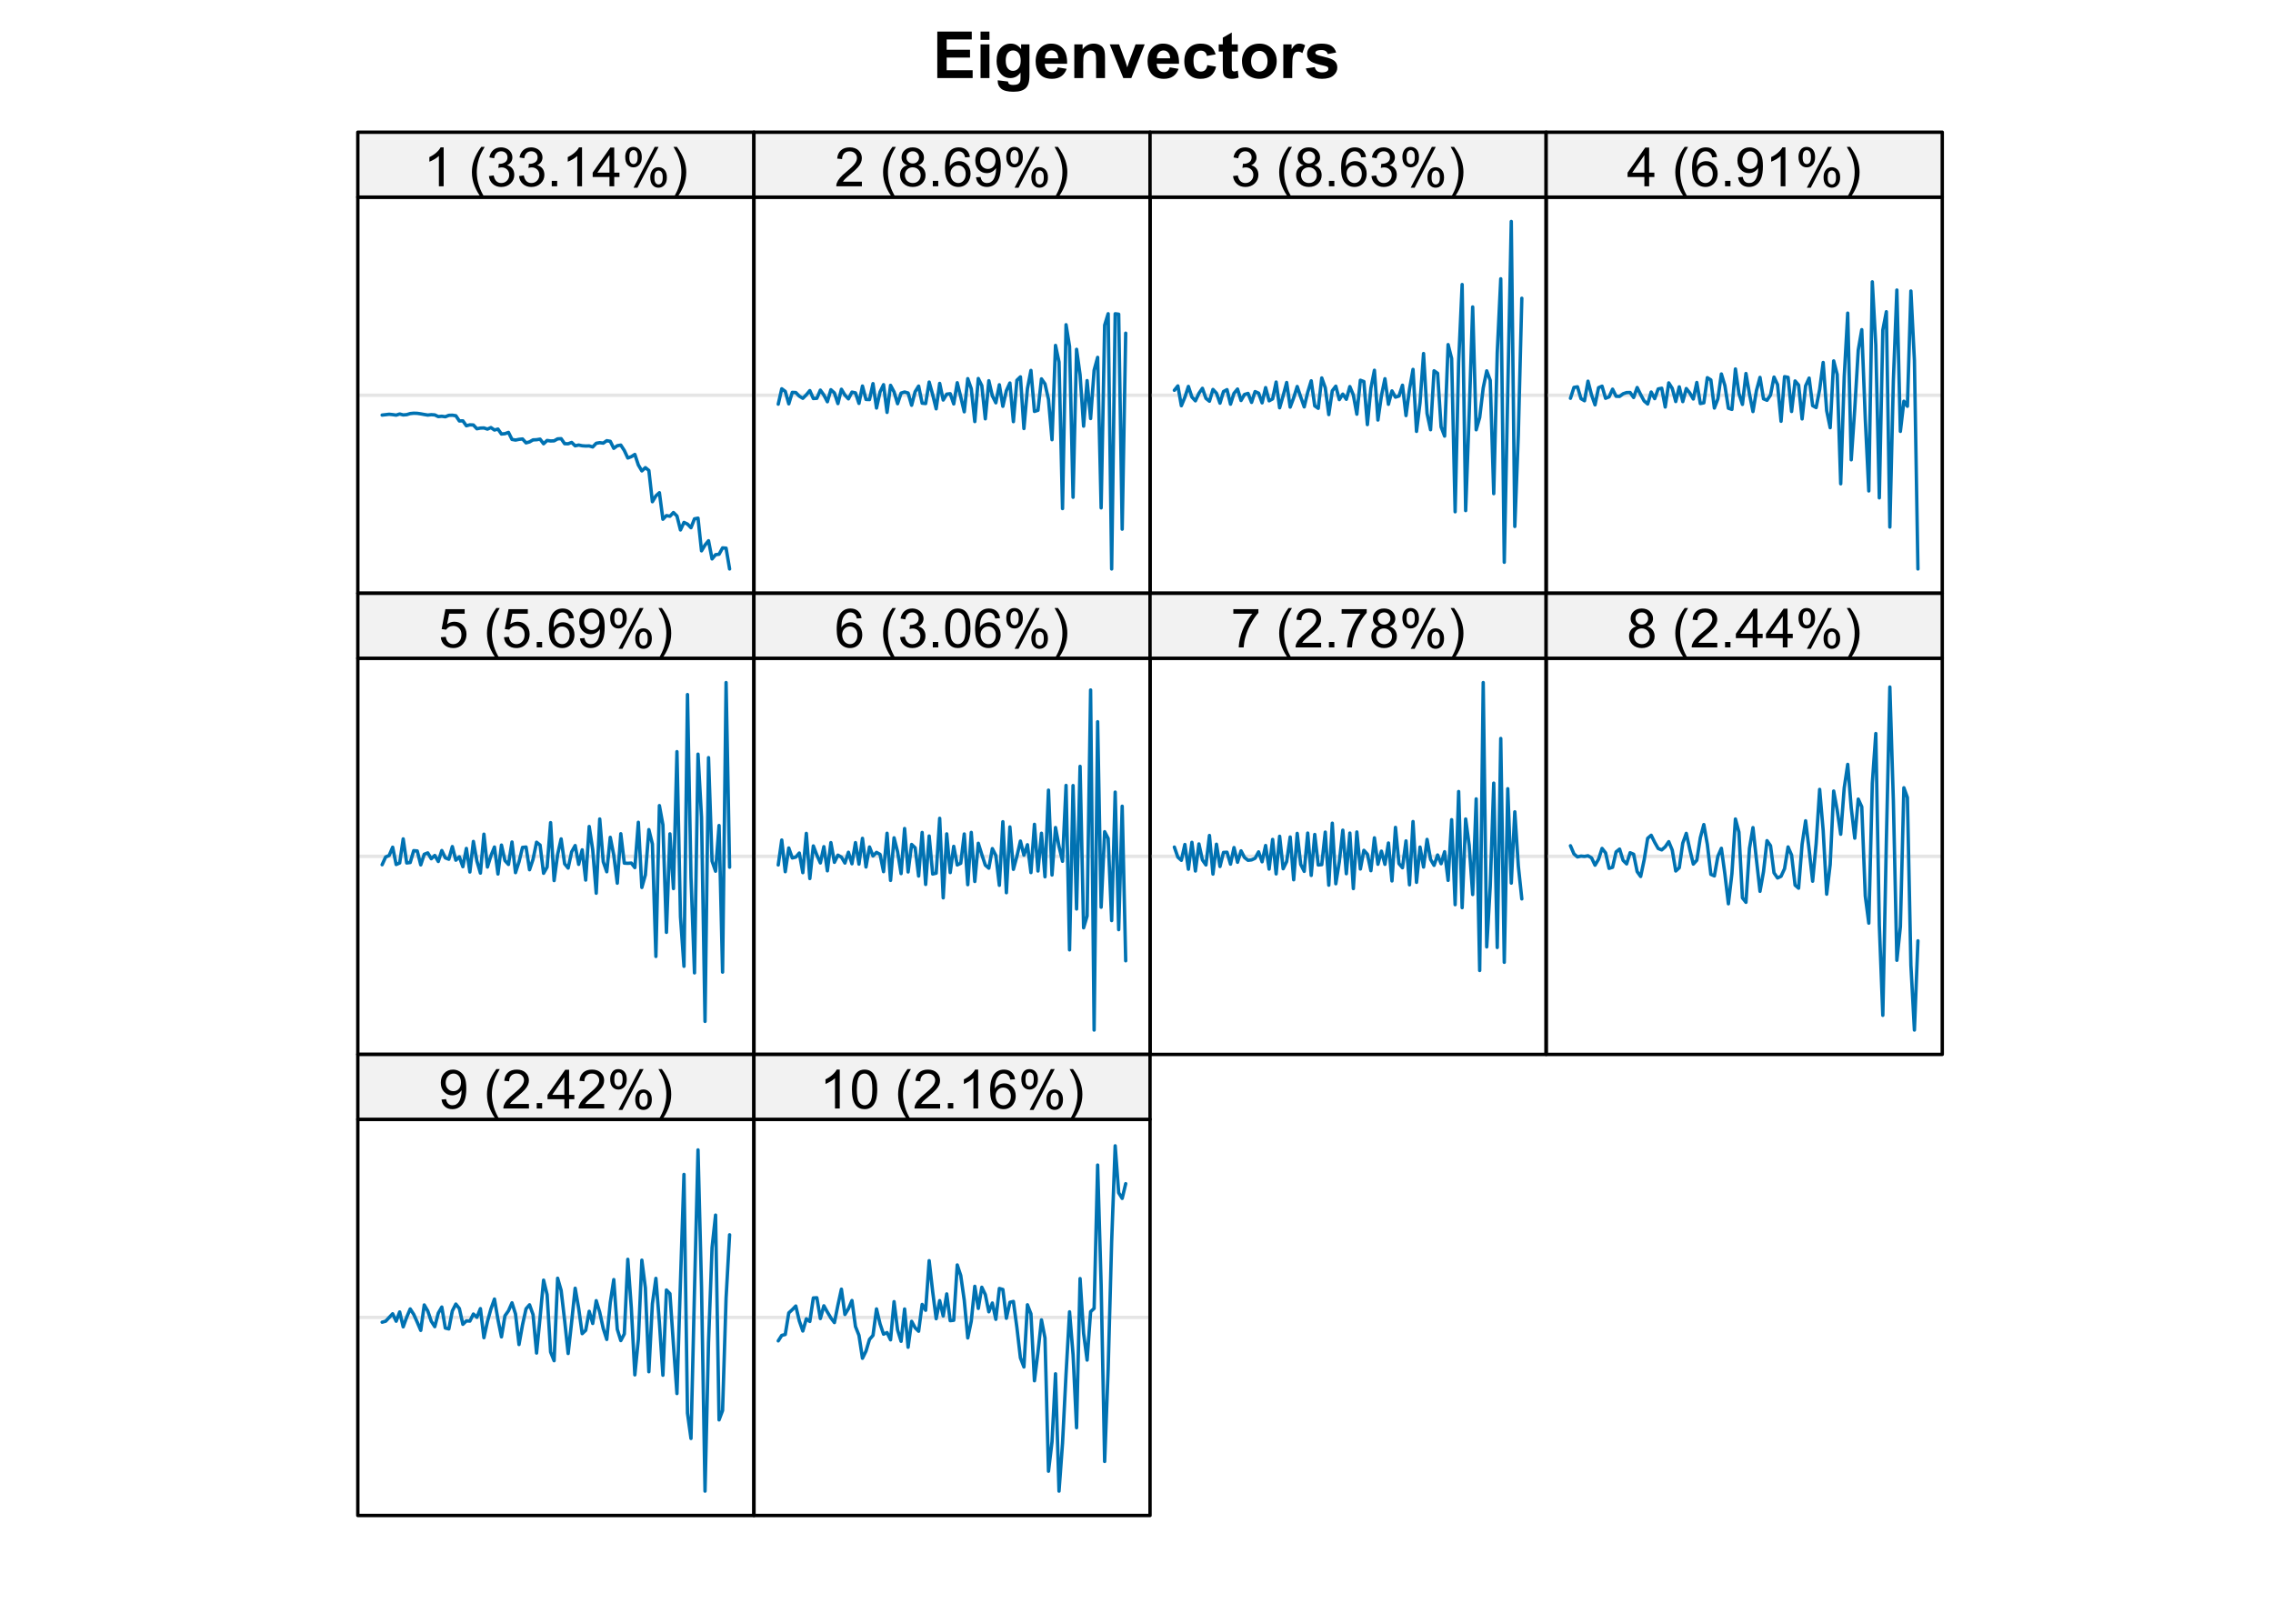 <?xml version="1.0" encoding="UTF-8"?>
<svg xmlns="http://www.w3.org/2000/svg" xmlns:xlink="http://www.w3.org/1999/xlink" width="504" height="360" viewBox="0 0 504 360">
<defs>
<g>
<g id="glyph-0-0">
<path d="M 1.047 0 L 1.047 -10.309 L 8.691 -10.309 L 8.691 -8.562 L 3.129 -8.562 L 3.129 -6.277 L 8.305 -6.277 L 8.305 -4.543 L 3.129 -4.543 L 3.129 -1.738 L 8.887 -1.738 L 8.887 0 Z M 1.047 0 "/>
</g>
<g id="glyph-0-1">
<path d="M 1.035 -8.48 L 1.035 -10.309 L 3.008 -10.309 L 3.008 -8.48 L 1.035 -8.48 M 1.035 0 L 1.035 -7.469 L 3.008 -7.469 L 3.008 0 Z M 1.035 0 "/>
</g>
<g id="glyph-0-2">
<path d="M 0.852 0.492 L 3.109 0.766 C 3.145 1.027 3.23 1.211 3.367 1.309 C 3.555 1.449 3.852 1.52 4.254 1.52 C 4.77 1.52 5.156 1.441 5.414 1.285 C 5.586 1.184 5.719 1.016 5.809 0.789 C 5.867 0.625 5.898 0.32 5.898 -0.121 L 5.898 -1.211 C 5.309 -0.402 4.562 0 3.664 0 C 2.66 0 1.867 -0.426 1.281 -1.273 C 0.82 -1.941 0.59 -2.777 0.59 -3.777 C 0.59 -5.027 0.891 -5.984 1.492 -6.645 C 2.098 -7.305 2.844 -7.637 3.742 -7.637 C 4.664 -7.637 5.426 -7.23 6.027 -6.418 L 6.027 -7.469 L 7.875 -7.469 L 7.875 -0.766 C 7.875 0.113 7.801 0.773 7.656 1.211 C 7.512 1.645 7.309 1.988 7.047 2.234 C 6.781 2.484 6.434 2.68 5.992 2.82 C 5.555 2.961 5 3.031 4.332 3.031 C 3.066 3.031 2.168 2.812 1.637 2.379 C 1.109 1.945 0.844 1.398 0.844 0.73 C 0.844 0.664 0.848 0.586 0.852 0.492 M 2.617 -3.887 C 2.617 -3.098 2.77 -2.516 3.074 -2.148 C 3.383 -1.781 3.762 -1.598 4.211 -1.598 C 4.695 -1.598 5.102 -1.785 5.434 -2.164 C 5.77 -2.539 5.934 -3.098 5.934 -3.84 C 5.934 -4.613 5.773 -5.188 5.457 -5.562 C 5.137 -5.938 4.734 -6.125 4.246 -6.125 C 3.773 -6.125 3.383 -5.941 3.074 -5.57 C 2.77 -5.203 2.617 -4.645 2.617 -3.887 Z M 2.617 -3.887 "/>
</g>
<g id="glyph-0-3">
<path d="M 5.359 -2.375 L 7.328 -2.047 C 7.074 -1.324 6.672 -0.773 6.129 -0.398 C 5.582 -0.02 4.898 0.168 4.078 0.168 C 2.781 0.168 1.82 -0.254 1.195 -1.105 C 0.703 -1.785 0.457 -2.641 0.457 -3.676 C 0.457 -4.914 0.781 -5.883 1.426 -6.586 C 2.074 -7.285 2.891 -7.637 3.883 -7.637 C 4.992 -7.637 5.867 -7.27 6.512 -6.535 C 7.152 -5.801 7.461 -4.68 7.434 -3.164 L 2.48 -3.164 C 2.496 -2.578 2.656 -2.121 2.961 -1.797 C 3.266 -1.469 3.645 -1.309 4.098 -1.309 C 4.41 -1.309 4.668 -1.391 4.879 -1.562 C 5.09 -1.73 5.25 -2 5.359 -2.375 M 5.469 -4.375 C 5.457 -4.945 5.309 -5.379 5.027 -5.676 C 4.746 -5.977 4.402 -6.125 4 -6.125 C 3.57 -6.125 3.215 -5.969 2.934 -5.652 C 2.652 -5.34 2.512 -4.914 2.516 -4.375 Z M 5.469 -4.375 "/>
</g>
<g id="glyph-0-4">
<path d="M 7.824 0 L 5.852 0 L 5.852 -3.812 C 5.852 -4.617 5.809 -5.137 5.723 -5.375 C 5.641 -5.613 5.5 -5.797 5.312 -5.926 C 5.121 -6.059 4.895 -6.125 4.625 -6.125 C 4.285 -6.125 3.977 -6.031 3.707 -5.844 C 3.434 -5.656 3.246 -5.406 3.145 -5.098 C 3.047 -4.789 2.996 -4.215 2.996 -3.383 L 2.996 0 L 1.02 0 L 1.02 -7.469 L 2.855 -7.469 L 2.855 -6.371 C 3.508 -7.215 4.328 -7.637 5.316 -7.637 C 5.75 -7.637 6.148 -7.559 6.512 -7.398 C 6.871 -7.242 7.145 -7.043 7.328 -6.801 C 7.516 -6.555 7.645 -6.277 7.715 -5.969 C 7.789 -5.66 7.824 -5.219 7.824 -4.641 Z M 7.824 0 "/>
</g>
<g id="glyph-0-5">
<path d="M 3.086 0 L 0.078 -7.469 L 2.152 -7.469 L 3.559 -3.656 L 3.965 -2.383 C 4.074 -2.707 4.141 -2.922 4.168 -3.023 C 4.234 -3.234 4.305 -3.445 4.379 -3.656 L 5.801 -7.469 L 7.832 -7.469 L 4.867 0 Z M 3.086 0 "/>
</g>
<g id="glyph-0-6">
<path d="M 7.543 -5.258 L 5.598 -4.906 C 5.531 -5.297 5.383 -5.59 5.148 -5.785 C 4.918 -5.984 4.617 -6.082 4.246 -6.082 C 3.754 -6.082 3.363 -5.91 3.07 -5.57 C 2.777 -5.23 2.629 -4.664 2.629 -3.867 C 2.629 -2.98 2.777 -2.355 3.074 -1.988 C 3.375 -1.625 3.773 -1.441 4.273 -1.441 C 4.648 -1.441 4.957 -1.547 5.195 -1.762 C 5.434 -1.973 5.605 -2.34 5.703 -2.863 L 7.645 -2.531 C 7.441 -1.641 7.055 -0.969 6.484 -0.512 C 5.91 -0.059 5.145 0.168 4.184 0.168 C 3.09 0.168 2.219 -0.176 1.57 -0.863 C 0.922 -1.555 0.598 -2.508 0.598 -3.727 C 0.598 -4.961 0.922 -5.918 1.574 -6.605 C 2.227 -7.293 3.109 -7.637 4.219 -7.637 C 5.129 -7.637 5.852 -7.441 6.387 -7.047 C 6.926 -6.656 7.309 -6.062 7.543 -5.258 Z M 7.543 -5.258 "/>
</g>
<g id="glyph-0-7">
<path d="M 4.457 -7.469 L 4.457 -5.891 L 3.109 -5.891 L 3.109 -2.883 C 3.109 -2.273 3.121 -1.918 3.145 -1.816 C 3.172 -1.715 3.23 -1.633 3.32 -1.566 C 3.414 -1.504 3.523 -1.469 3.656 -1.469 C 3.84 -1.469 4.105 -1.531 4.449 -1.66 L 4.621 -0.125 C 4.16 0.07 3.641 0.168 3.059 0.168 C 2.703 0.168 2.383 0.109 2.094 -0.012 C 1.809 -0.129 1.598 -0.285 1.465 -0.473 C 1.332 -0.664 1.238 -0.922 1.188 -1.246 C 1.145 -1.473 1.125 -1.938 1.125 -2.637 L 1.125 -5.891 L 0.219 -5.891 L 0.219 -7.469 L 1.125 -7.469 L 1.125 -8.949 L 3.109 -10.105 L 3.109 -7.469 Z M 4.457 -7.469 "/>
</g>
<g id="glyph-0-8">
<path d="M 0.578 -3.84 C 0.578 -4.496 0.738 -5.129 1.062 -5.746 C 1.387 -6.359 1.844 -6.828 2.438 -7.152 C 3.027 -7.473 3.691 -7.637 4.422 -7.637 C 5.551 -7.637 6.477 -7.27 7.199 -6.535 C 7.922 -5.801 8.281 -4.875 8.281 -3.754 C 8.281 -2.625 7.918 -1.688 7.188 -0.945 C 6.461 -0.203 5.543 0.168 4.438 0.168 C 3.754 0.168 3.098 0.016 2.477 -0.297 C 1.855 -0.605 1.387 -1.059 1.062 -1.656 C 0.738 -2.254 0.578 -2.98 0.578 -3.84 M 2.602 -3.734 C 2.602 -2.992 2.777 -2.426 3.129 -2.031 C 3.48 -1.637 3.914 -1.441 4.43 -1.441 C 4.945 -1.441 5.379 -1.637 5.727 -2.031 C 6.074 -2.426 6.25 -2.996 6.25 -3.746 C 6.25 -4.48 6.074 -5.043 5.727 -5.434 C 5.379 -5.828 4.945 -6.027 4.43 -6.027 C 3.914 -6.027 3.48 -5.828 3.129 -5.434 C 2.777 -5.043 2.602 -4.473 2.602 -3.734 Z M 2.602 -3.734 "/>
</g>
<g id="glyph-0-9">
<path d="M 2.926 0 L 0.949 0 L 0.949 -7.469 L 2.785 -7.469 L 2.785 -6.406 C 3.098 -6.906 3.379 -7.238 3.633 -7.398 C 3.883 -7.555 4.168 -7.637 4.484 -7.637 C 4.938 -7.637 5.371 -7.512 5.785 -7.262 L 5.176 -5.539 C 4.844 -5.758 4.531 -5.863 4.246 -5.863 C 3.969 -5.863 3.734 -5.789 3.543 -5.637 C 3.352 -5.484 3.199 -5.207 3.09 -4.809 C 2.98 -4.41 2.926 -3.578 2.926 -2.305 Z M 2.926 0 "/>
</g>
<g id="glyph-0-10">
<path d="M 0.336 -2.129 L 2.32 -2.434 C 2.406 -2.047 2.574 -1.758 2.832 -1.559 C 3.09 -1.359 3.453 -1.258 3.918 -1.258 C 4.426 -1.258 4.812 -1.352 5.07 -1.539 C 5.242 -1.672 5.328 -1.848 5.328 -2.066 C 5.328 -2.219 5.281 -2.34 5.188 -2.441 C 5.09 -2.535 4.871 -2.621 4.527 -2.699 C 2.934 -3.051 1.926 -3.371 1.496 -3.664 C 0.906 -4.066 0.613 -4.625 0.613 -5.344 C 0.613 -5.992 0.867 -6.535 1.379 -6.977 C 1.891 -7.414 2.68 -7.637 3.754 -7.637 C 4.777 -7.637 5.535 -7.469 6.031 -7.137 C 6.531 -6.805 6.871 -6.312 7.059 -5.66 L 5.195 -5.316 C 5.117 -5.605 4.965 -5.828 4.742 -5.984 C 4.52 -6.137 4.203 -6.215 3.789 -6.215 C 3.27 -6.215 2.898 -6.145 2.672 -5.996 C 2.523 -5.895 2.445 -5.762 2.445 -5.598 C 2.445 -5.457 2.512 -5.336 2.645 -5.238 C 2.82 -5.105 3.438 -4.922 4.488 -4.684 C 5.543 -4.445 6.277 -4.152 6.695 -3.805 C 7.105 -3.453 7.312 -2.961 7.312 -2.336 C 7.312 -1.648 7.027 -1.062 6.453 -0.57 C 5.883 -0.078 5.035 0.168 3.918 0.168 C 2.898 0.168 2.094 -0.039 1.5 -0.449 C 0.91 -0.863 0.52 -1.422 0.336 -2.129 Z M 0.336 -2.129 "/>
</g>
<g id="glyph-1-0">
<path d="M 4.469 0 L 3.414 0 L 3.414 -6.719 C 3.16 -6.477 2.828 -6.234 2.418 -5.992 C 2.004 -5.75 1.633 -5.57 1.305 -5.449 L 1.305 -6.469 C 1.895 -6.746 2.41 -7.082 2.852 -7.477 C 3.293 -7.871 3.605 -8.254 3.789 -8.625 L 4.469 -8.625 Z M 4.469 0 "/>
</g>
<g id="glyph-1-1">
</g>
<g id="glyph-1-2">
<path d="M 2.805 2.523 C 2.223 1.789 1.73 0.93 1.328 -0.055 C 0.93 -1.035 0.727 -2.055 0.727 -3.109 C 0.727 -4.039 0.875 -4.93 1.18 -5.781 C 1.531 -6.77 2.07 -7.754 2.805 -8.734 L 3.562 -8.734 C 3.09 -7.922 2.777 -7.344 2.625 -6.996 C 2.387 -6.457 2.199 -5.895 2.062 -5.309 C 1.895 -4.578 1.812 -3.844 1.812 -3.105 C 1.812 -1.227 2.395 0.652 3.562 2.523 Z M 2.805 2.523 "/>
</g>
<g id="glyph-1-3">
<path d="M 0.504 -2.266 L 1.559 -2.406 C 1.68 -1.812 1.887 -1.379 2.176 -1.117 C 2.469 -0.852 2.82 -0.719 3.242 -0.719 C 3.734 -0.719 4.156 -0.891 4.496 -1.234 C 4.84 -1.578 5.008 -2.004 5.008 -2.516 C 5.008 -2.996 4.852 -3.398 4.535 -3.711 C 4.219 -4.027 3.816 -4.184 3.328 -4.184 C 3.129 -4.184 2.879 -4.145 2.586 -4.066 L 2.703 -4.992 C 2.773 -4.984 2.828 -4.98 2.871 -4.98 C 3.32 -4.98 3.723 -5.098 4.086 -5.332 C 4.441 -5.566 4.621 -5.926 4.625 -6.414 C 4.621 -6.805 4.492 -7.121 4.23 -7.375 C 3.969 -7.629 3.629 -7.758 3.219 -7.758 C 2.805 -7.758 2.465 -7.629 2.191 -7.371 C 1.918 -7.113 1.742 -6.727 1.664 -6.211 L 0.609 -6.398 C 0.738 -7.105 1.031 -7.652 1.488 -8.043 C 1.945 -8.43 2.516 -8.625 3.195 -8.625 C 3.664 -8.625 4.094 -8.523 4.488 -8.324 C 4.883 -8.121 5.184 -7.848 5.395 -7.5 C 5.602 -7.152 5.707 -6.781 5.707 -6.391 C 5.707 -6.02 5.609 -5.684 5.406 -5.379 C 5.211 -5.074 4.914 -4.832 4.523 -4.652 C 5.031 -4.535 5.426 -4.293 5.707 -3.922 C 5.988 -3.555 6.129 -3.09 6.129 -2.539 C 6.129 -1.789 5.855 -1.152 5.309 -0.629 C 4.762 -0.109 4.07 0.152 3.234 0.152 C 2.48 0.152 1.855 -0.074 1.355 -0.523 C 0.859 -0.969 0.574 -1.555 0.504 -2.266 Z M 0.504 -2.266 "/>
</g>
<g id="glyph-1-4">
<path d="M 1.09 0 L 1.09 -1.203 L 2.289 -1.203 L 2.289 0 Z M 1.09 0 "/>
</g>
<g id="glyph-1-5">
<path d="M 3.879 0 L 3.879 -2.055 L 0.152 -2.055 L 0.152 -3.023 L 4.07 -8.59 L 4.934 -8.59 L 4.934 -3.023 L 6.094 -3.023 L 6.094 -2.055 L 4.934 -2.055 L 4.934 0 L 3.879 0 M 3.879 -3.023 L 3.879 -6.898 L 1.188 -3.023 Z M 3.879 -3.023 "/>
</g>
<g id="glyph-1-6">
<path d="M 0.695 -6.527 C 0.695 -7.141 0.852 -7.66 1.16 -8.094 C 1.469 -8.52 1.914 -8.734 2.5 -8.734 C 3.039 -8.734 3.488 -8.543 3.84 -8.16 C 4.195 -7.773 4.371 -7.207 4.371 -6.461 C 4.371 -5.734 4.191 -5.176 3.836 -4.785 C 3.477 -4.391 3.035 -4.195 2.516 -4.195 C 1.992 -4.195 1.562 -4.391 1.215 -4.773 C 0.871 -5.164 0.695 -5.746 0.695 -6.527 M 2.531 -8.008 C 2.27 -8.008 2.051 -7.895 1.879 -7.672 C 1.703 -7.441 1.617 -7.027 1.617 -6.422 C 1.617 -5.871 1.703 -5.484 1.883 -5.258 C 2.055 -5.035 2.273 -4.922 2.531 -4.922 C 2.797 -4.922 3.016 -5.035 3.191 -5.262 C 3.363 -5.488 3.453 -5.902 3.453 -6.504 C 3.453 -7.059 3.363 -7.449 3.188 -7.672 C 3.012 -7.898 2.793 -8.008 2.531 -8.008 M 2.539 0.316 L 7.234 -8.734 L 8.094 -8.734 L 3.41 0.316 L 2.539 0.316 M 6.25 -2.016 C 6.25 -2.633 6.406 -3.156 6.715 -3.582 C 7.023 -4.012 7.473 -4.227 8.062 -4.227 C 8.602 -4.227 9.047 -4.031 9.402 -3.648 C 9.754 -3.262 9.93 -2.695 9.93 -1.953 C 9.93 -1.227 9.754 -0.664 9.395 -0.273 C 9.039 0.121 8.594 0.316 8.07 0.316 C 7.547 0.316 7.117 0.121 6.77 -0.266 C 6.426 -0.656 6.25 -1.238 6.25 -2.016 M 8.094 -3.5 C 7.824 -3.5 7.605 -3.383 7.434 -3.156 C 7.258 -2.93 7.172 -2.516 7.172 -1.91 C 7.172 -1.363 7.258 -0.977 7.438 -0.75 C 7.609 -0.523 7.828 -0.41 8.086 -0.41 C 8.355 -0.41 8.578 -0.523 8.75 -0.75 C 8.926 -0.977 9.012 -1.391 9.012 -1.992 C 9.012 -2.547 8.922 -2.938 8.75 -3.16 C 8.57 -3.387 8.352 -3.5 8.094 -3.5 Z M 8.094 -3.5 "/>
</g>
<g id="glyph-1-7">
<path d="M 1.484 2.523 L 0.727 2.523 C 1.895 0.652 2.477 -1.227 2.477 -3.105 C 2.477 -3.84 2.395 -4.566 2.227 -5.289 C 2.094 -5.875 1.906 -6.438 1.672 -6.977 C 1.516 -7.328 1.203 -7.914 0.727 -8.734 L 1.484 -8.734 C 2.215 -7.754 2.758 -6.77 3.109 -5.781 C 3.41 -4.93 3.562 -4.039 3.562 -3.109 C 3.562 -2.055 3.359 -1.035 2.957 -0.055 C 2.551 0.93 2.059 1.789 1.484 2.523 Z M 1.484 2.523 "/>
</g>
<g id="glyph-1-8">
<path d="M 6.039 -1.016 L 6.039 0 L 0.363 0 C 0.355 -0.254 0.395 -0.5 0.484 -0.734 C 0.629 -1.117 0.863 -1.5 1.18 -1.875 C 1.5 -2.25 1.957 -2.684 2.562 -3.176 C 3.492 -3.941 4.125 -4.547 4.453 -4.996 C 4.781 -5.441 4.945 -5.867 4.945 -6.266 C 4.945 -6.68 4.797 -7.035 4.496 -7.32 C 4.199 -7.609 3.809 -7.75 3.328 -7.75 C 2.82 -7.75 2.414 -7.602 2.109 -7.297 C 1.805 -6.992 1.648 -6.57 1.648 -6.031 L 0.562 -6.141 C 0.637 -6.949 0.918 -7.566 1.398 -7.988 C 1.883 -8.414 2.535 -8.625 3.352 -8.625 C 4.176 -8.625 4.828 -8.398 5.309 -7.938 C 5.789 -7.484 6.031 -6.914 6.031 -6.242 C 6.031 -5.895 5.957 -5.559 5.82 -5.227 C 5.676 -4.895 5.445 -4.543 5.117 -4.18 C 4.793 -3.809 4.25 -3.305 3.492 -2.664 C 2.859 -2.133 2.453 -1.773 2.273 -1.586 C 2.094 -1.395 1.945 -1.203 1.828 -1.016 Z M 6.039 -1.016 "/>
</g>
<g id="glyph-1-9">
<path d="M 2.121 -4.656 C 1.684 -4.816 1.359 -5.047 1.148 -5.344 C 0.938 -5.641 0.832 -5.996 0.832 -6.41 C 0.832 -7.035 1.059 -7.559 1.508 -7.984 C 1.953 -8.41 2.551 -8.625 3.297 -8.625 C 4.047 -8.625 4.652 -8.406 5.109 -7.973 C 5.566 -7.535 5.797 -7.004 5.797 -6.383 C 5.797 -5.98 5.691 -5.637 5.48 -5.34 C 5.273 -5.047 4.953 -4.816 4.531 -4.656 C 5.055 -4.484 5.457 -4.207 5.734 -3.828 C 6.008 -3.441 6.148 -2.984 6.148 -2.453 C 6.148 -1.719 5.887 -1.102 5.367 -0.602 C 4.848 -0.105 4.164 0.148 3.316 0.148 C 2.469 0.148 1.785 -0.105 1.266 -0.605 C 0.746 -1.109 0.484 -1.734 0.484 -2.484 C 0.484 -3.043 0.629 -3.512 0.91 -3.887 C 1.195 -4.266 1.598 -4.52 2.121 -4.656 M 1.91 -6.445 C 1.91 -6.039 2.039 -5.707 2.305 -5.449 C 2.562 -5.191 2.902 -5.062 3.32 -5.062 C 3.727 -5.062 4.062 -5.191 4.32 -5.445 C 4.582 -5.703 4.711 -6.016 4.711 -6.387 C 4.711 -6.773 4.578 -7.098 4.309 -7.363 C 4.043 -7.625 3.711 -7.758 3.312 -7.758 C 2.906 -7.758 2.574 -7.629 2.309 -7.371 C 2.043 -7.113 1.91 -6.805 1.91 -6.445 M 1.57 -2.477 C 1.57 -2.176 1.641 -1.887 1.785 -1.605 C 1.926 -1.324 2.141 -1.105 2.422 -0.953 C 2.703 -0.797 3.004 -0.719 3.328 -0.719 C 3.832 -0.719 4.25 -0.883 4.578 -1.207 C 4.906 -1.531 5.07 -1.941 5.07 -2.445 C 5.07 -2.949 4.898 -3.371 4.562 -3.703 C 4.223 -4.035 3.801 -4.203 3.293 -4.203 C 2.797 -4.203 2.387 -4.039 2.059 -3.711 C 1.734 -3.383 1.57 -2.969 1.57 -2.477 Z M 1.57 -2.477 "/>
</g>
<g id="glyph-1-10">
<path d="M 5.969 -6.484 L 4.922 -6.406 C 4.828 -6.816 4.695 -7.117 4.523 -7.305 C 4.238 -7.605 3.887 -7.758 3.469 -7.758 C 3.133 -7.758 2.836 -7.664 2.586 -7.477 C 2.25 -7.234 1.988 -6.879 1.797 -6.414 C 1.605 -5.949 1.508 -5.289 1.5 -4.43 C 1.754 -4.816 2.062 -5.102 2.43 -5.289 C 2.797 -5.477 3.184 -5.57 3.586 -5.57 C 4.289 -5.57 4.887 -5.312 5.383 -4.797 C 5.875 -4.277 6.125 -3.609 6.125 -2.789 C 6.125 -2.25 6.008 -1.75 5.773 -1.285 C 5.543 -0.824 5.223 -0.469 4.816 -0.223 C 4.41 0.023 3.949 0.148 3.434 0.148 C 2.555 0.148 1.836 -0.176 1.281 -0.824 C 0.727 -1.469 0.453 -2.535 0.453 -4.02 C 0.453 -5.68 0.758 -6.887 1.371 -7.641 C 1.906 -8.297 2.625 -8.625 3.531 -8.625 C 4.207 -8.625 4.762 -8.434 5.195 -8.055 C 5.625 -7.676 5.883 -7.156 5.969 -6.484 M 1.664 -2.781 C 1.664 -2.422 1.742 -2.07 1.895 -1.742 C 2.051 -1.406 2.266 -1.156 2.543 -0.98 C 2.82 -0.809 3.109 -0.719 3.414 -0.719 C 3.859 -0.719 4.242 -0.898 4.562 -1.258 C 4.883 -1.617 5.043 -2.105 5.047 -2.727 C 5.043 -3.316 4.887 -3.785 4.57 -4.129 C 4.254 -4.469 3.855 -4.641 3.375 -4.641 C 2.898 -4.641 2.492 -4.469 2.164 -4.129 C 1.828 -3.785 1.664 -3.336 1.664 -2.781 Z M 1.664 -2.781 "/>
</g>
<g id="glyph-1-11">
<path d="M 0.656 -1.984 L 1.672 -2.078 C 1.754 -1.602 1.918 -1.258 2.164 -1.043 C 2.402 -0.828 2.715 -0.719 3.094 -0.719 C 3.418 -0.719 3.703 -0.793 3.945 -0.945 C 4.191 -1.09 4.391 -1.289 4.547 -1.539 C 4.703 -1.785 4.832 -2.121 4.938 -2.543 C 5.043 -2.965 5.098 -3.395 5.098 -3.832 C 5.098 -3.879 5.094 -3.949 5.094 -4.043 C 4.883 -3.707 4.594 -3.434 4.227 -3.227 C 3.863 -3.016 3.465 -2.914 3.039 -2.914 C 2.328 -2.914 1.727 -3.172 1.234 -3.688 C 0.742 -4.203 0.5 -4.883 0.5 -5.727 C 0.5 -6.594 0.754 -7.297 1.27 -7.828 C 1.781 -8.359 2.426 -8.625 3.199 -8.625 C 3.758 -8.625 4.27 -8.473 4.73 -8.172 C 5.195 -7.871 5.547 -7.445 5.785 -6.887 C 6.027 -6.332 6.148 -5.523 6.148 -4.469 C 6.148 -3.371 6.027 -2.5 5.789 -1.848 C 5.551 -1.199 5.195 -0.703 4.727 -0.363 C 4.254 -0.023 3.703 0.148 3.07 0.148 C 2.398 0.148 1.848 -0.039 1.422 -0.414 C 0.996 -0.785 0.742 -1.309 0.656 -1.984 M 4.977 -5.777 C 4.973 -6.383 4.812 -6.863 4.492 -7.219 C 4.168 -7.574 3.781 -7.75 3.328 -7.75 C 2.859 -7.75 2.449 -7.559 2.102 -7.18 C 1.754 -6.793 1.582 -6.297 1.582 -5.688 C 1.582 -5.141 1.746 -4.699 2.078 -4.355 C 2.406 -4.016 2.812 -3.844 3.297 -3.844 C 3.785 -3.844 4.188 -4.016 4.504 -4.355 C 4.816 -4.699 4.973 -5.172 4.977 -5.777 Z M 4.977 -5.777 "/>
</g>
<g id="glyph-1-12">
<path d="M 0.5 -2.25 L 1.605 -2.344 C 1.688 -1.805 1.879 -1.398 2.176 -1.129 C 2.477 -0.855 2.836 -0.719 3.258 -0.719 C 3.766 -0.719 4.195 -0.91 4.547 -1.297 C 4.898 -1.676 5.074 -2.188 5.074 -2.82 C 5.074 -3.418 4.906 -3.895 4.566 -4.242 C 4.23 -4.59 3.785 -4.762 3.242 -4.766 C 2.898 -4.762 2.594 -4.688 2.32 -4.531 C 2.047 -4.379 1.832 -4.18 1.676 -3.93 L 0.688 -4.062 L 1.516 -8.473 L 5.789 -8.473 L 5.789 -7.465 L 2.359 -7.465 L 1.898 -5.156 C 2.414 -5.516 2.953 -5.695 3.523 -5.695 C 4.273 -5.695 4.906 -5.434 5.422 -4.914 C 5.938 -4.395 6.195 -3.727 6.195 -2.914 C 6.195 -2.133 5.965 -1.461 5.516 -0.898 C 4.961 -0.203 4.211 0.148 3.258 0.148 C 2.477 0.148 1.84 -0.074 1.344 -0.508 C 0.852 -0.945 0.57 -1.527 0.5 -2.25 Z M 0.5 -2.25 "/>
</g>
<g id="glyph-1-13">
<path d="M 0.5 -4.234 C 0.5 -5.25 0.602 -6.07 0.812 -6.688 C 1.02 -7.309 1.332 -7.785 1.742 -8.121 C 2.156 -8.457 2.672 -8.625 3.297 -8.625 C 3.758 -8.625 4.164 -8.531 4.512 -8.348 C 4.859 -8.16 5.145 -7.895 5.375 -7.543 C 5.598 -7.195 5.777 -6.77 5.906 -6.266 C 6.035 -5.766 6.102 -5.086 6.102 -4.234 C 6.102 -3.227 5.996 -2.414 5.789 -1.797 C 5.582 -1.176 5.273 -0.699 4.859 -0.359 C 4.449 -0.023 3.926 0.148 3.297 0.148 C 2.469 0.148 1.82 -0.152 1.348 -0.742 C 0.781 -1.461 0.5 -2.621 0.5 -4.234 M 1.582 -4.234 C 1.582 -2.824 1.746 -1.887 2.078 -1.422 C 2.406 -0.953 2.812 -0.719 3.297 -0.719 C 3.781 -0.719 4.191 -0.953 4.52 -1.422 C 4.852 -1.891 5.016 -2.828 5.016 -4.234 C 5.016 -5.648 4.852 -6.59 4.52 -7.055 C 4.191 -7.52 3.781 -7.75 3.289 -7.75 C 2.801 -7.75 2.414 -7.547 2.125 -7.137 C 1.766 -6.613 1.582 -5.645 1.582 -4.234 Z M 1.582 -4.234 "/>
</g>
<g id="glyph-1-14">
<path d="M 0.57 -7.465 L 0.57 -8.477 L 6.129 -8.477 L 6.129 -7.656 C 5.582 -7.074 5.039 -6.301 4.504 -5.336 C 3.965 -4.371 3.551 -3.383 3.258 -2.359 C 3.047 -1.641 2.914 -0.855 2.852 0 L 1.77 0 C 1.781 -0.676 1.914 -1.492 2.168 -2.449 C 2.422 -3.406 2.785 -4.328 3.262 -5.219 C 3.734 -6.105 4.238 -6.855 4.773 -7.465 Z M 0.57 -7.465 "/>
</g>
</g>
<clipPath id="clip-0">
<path clip-rule="nonzero" d="M 79.34 87 L 167.172 87 L 167.172 88 L 79.34 88 Z M 79.34 87 "/>
</clipPath>
<clipPath id="clip-1">
<path clip-rule="nonzero" d="M 79.34 29.309 L 167.172 29.309 L 167.172 43.707 L 79.34 43.707 Z M 79.34 29.309 "/>
</clipPath>
<clipPath id="clip-2">
<path clip-rule="nonzero" d="M 94 31 L 154 31 L 154 43.707 L 94 43.707 Z M 94 31 "/>
</clipPath>
<clipPath id="clip-3">
<path clip-rule="nonzero" d="M 167.168 87 L 255 87 L 255 88 L 167.168 88 Z M 167.168 87 "/>
</clipPath>
<clipPath id="clip-4">
<path clip-rule="nonzero" d="M 167.168 29.309 L 255 29.309 L 255 43.707 L 167.168 43.707 Z M 167.168 29.309 "/>
</clipPath>
<clipPath id="clip-5">
<path clip-rule="nonzero" d="M 184 31 L 238 31 L 238 43.707 L 184 43.707 Z M 184 31 "/>
</clipPath>
<clipPath id="clip-6">
<path clip-rule="nonzero" d="M 255 87 L 342.832 87 L 342.832 88 L 255 88 Z M 255 87 "/>
</clipPath>
<clipPath id="clip-7">
<path clip-rule="nonzero" d="M 255 29.309 L 342.832 29.309 L 342.832 43.707 L 255 43.707 Z M 255 29.309 "/>
</clipPath>
<clipPath id="clip-8">
<path clip-rule="nonzero" d="M 272 31 L 326 31 L 326 43.707 L 272 43.707 Z M 272 31 "/>
</clipPath>
<clipPath id="clip-9">
<path clip-rule="nonzero" d="M 342.832 87 L 430.664 87 L 430.664 88 L 342.832 88 Z M 342.832 87 "/>
</clipPath>
<clipPath id="clip-10">
<path clip-rule="nonzero" d="M 342.832 29.309 L 430.664 29.309 L 430.664 43.707 L 342.832 43.707 Z M 342.832 29.309 "/>
</clipPath>
<clipPath id="clip-11">
<path clip-rule="nonzero" d="M 359 31 L 414 31 L 414 43.707 L 359 43.707 Z M 359 31 "/>
</clipPath>
<clipPath id="clip-12">
<path clip-rule="nonzero" d="M 79.34 189 L 167.172 189 L 167.172 191 L 79.34 191 Z M 79.34 189 "/>
</clipPath>
<clipPath id="clip-13">
<path clip-rule="nonzero" d="M 79.34 131.539 L 167.172 131.539 L 167.172 145.938 L 79.34 145.938 Z M 79.34 131.539 "/>
</clipPath>
<clipPath id="clip-14">
<path clip-rule="nonzero" d="M 96 133 L 150 133 L 150 145.938 L 96 145.938 Z M 96 133 "/>
</clipPath>
<clipPath id="clip-15">
<path clip-rule="nonzero" d="M 167.168 189 L 255 189 L 255 191 L 167.168 191 Z M 167.168 189 "/>
</clipPath>
<clipPath id="clip-16">
<path clip-rule="nonzero" d="M 167.168 131.539 L 255 131.539 L 255 145.938 L 167.168 145.938 Z M 167.168 131.539 "/>
</clipPath>
<clipPath id="clip-17">
<path clip-rule="nonzero" d="M 184 133 L 238 133 L 238 145.938 L 184 145.938 Z M 184 133 "/>
</clipPath>
<clipPath id="clip-18">
<path clip-rule="nonzero" d="M 255 189 L 342.832 189 L 342.832 191 L 255 191 Z M 255 189 "/>
</clipPath>
<clipPath id="clip-19">
<path clip-rule="nonzero" d="M 255 131.539 L 342.832 131.539 L 342.832 145.938 L 255 145.938 Z M 255 131.539 "/>
</clipPath>
<clipPath id="clip-20">
<path clip-rule="nonzero" d="M 272 133 L 326 133 L 326 145.938 L 272 145.938 Z M 272 133 "/>
</clipPath>
<clipPath id="clip-21">
<path clip-rule="nonzero" d="M 342.832 189 L 430.664 189 L 430.664 191 L 342.832 191 Z M 342.832 189 "/>
</clipPath>
<clipPath id="clip-22">
<path clip-rule="nonzero" d="M 342.832 131.539 L 430.664 131.539 L 430.664 145.938 L 342.832 145.938 Z M 342.832 131.539 "/>
</clipPath>
<clipPath id="clip-23">
<path clip-rule="nonzero" d="M 360 133 L 414 133 L 414 145.938 L 360 145.938 Z M 360 133 "/>
</clipPath>
<clipPath id="clip-24">
<path clip-rule="nonzero" d="M 79.34 291 L 167.172 291 L 167.172 293 L 79.34 293 Z M 79.34 291 "/>
</clipPath>
<clipPath id="clip-25">
<path clip-rule="nonzero" d="M 79.34 233.77 L 167.172 233.77 L 167.172 248.168 L 79.34 248.168 Z M 79.34 233.77 "/>
</clipPath>
<clipPath id="clip-26">
<path clip-rule="nonzero" d="M 96 236 L 150 236 L 150 248.168 L 96 248.168 Z M 96 236 "/>
</clipPath>
<clipPath id="clip-27">
<path clip-rule="nonzero" d="M 167.168 291 L 255 291 L 255 293 L 167.168 293 Z M 167.168 291 "/>
</clipPath>
<clipPath id="clip-28">
<path clip-rule="nonzero" d="M 167.168 233.77 L 255 233.77 L 255 248.168 L 167.168 248.168 Z M 167.168 233.77 "/>
</clipPath>
<clipPath id="clip-29">
<path clip-rule="nonzero" d="M 182 236 L 241 236 L 241 248.168 L 182 248.168 Z M 182 236 "/>
</clipPath>
</defs>
<rect x="-50.4" y="-36" width="604.8" height="432" fill="rgb(100%, 100%, 100%)" fill-opacity="1"/>
<g fill="rgb(0%, 0%, 0%)" fill-opacity="1">
<use xlink:href="#glyph-0-0" x="206.781" y="17.309"/>
<use xlink:href="#glyph-0-1" x="216.386" y="17.309"/>
<use xlink:href="#glyph-0-2" x="220.387" y="17.309"/>
<use xlink:href="#glyph-0-3" x="229.183" y="17.309"/>
<use xlink:href="#glyph-0-4" x="237.191" y="17.309"/>
<use xlink:href="#glyph-0-5" x="245.988" y="17.309"/>
<use xlink:href="#glyph-0-3" x="253.996" y="17.309"/>
<use xlink:href="#glyph-0-6" x="262.005" y="17.309"/>
<use xlink:href="#glyph-0-7" x="270.013" y="17.309"/>
<use xlink:href="#glyph-0-8" x="274.809" y="17.309"/>
<use xlink:href="#glyph-0-9" x="283.605" y="17.309"/>
<use xlink:href="#glyph-0-10" x="289.209" y="17.309"/>
</g>
<g clip-path="url(#clip-0)">
<path fill="none" stroke-width="0.75" stroke-linecap="round" stroke-linejoin="round" stroke="rgb(89.804%, 89.804%, 89.804%)" stroke-opacity="1" stroke-miterlimit="10" d="M 79.34 87.625 L 167.168 87.625 "/>
</g>
<path fill="none" stroke-width="0.75" stroke-linecap="round" stroke-linejoin="round" stroke="rgb(0%, 44.706%, 69.804%)" stroke-opacity="1" stroke-miterlimit="10" d="M 84.73 92.027 L 85.512 91.938 L 86.289 91.844 L 87.066 91.926 L 87.844 92.043 L 88.621 91.785 L 89.402 91.996 L 90.18 91.93 L 90.957 91.695 L 91.734 91.617 L 92.516 91.641 L 93.293 91.754 L 94.07 91.898 L 94.848 92.027 L 95.625 91.941 L 96.406 91.992 L 97.184 92.363 L 97.961 92.289 L 98.738 92.402 L 99.52 92.086 L 100.297 92.055 L 101.074 92.172 L 101.852 93.328 L 102.633 93.305 L 103.41 94.398 L 104.188 94.191 L 104.965 94.227 L 105.742 95.062 L 106.523 94.91 L 107.301 94.879 L 108.078 95.141 L 108.855 94.797 L 109.637 95.344 L 110.414 95.133 L 111.191 96.227 L 111.969 96.152 L 112.746 95.867 L 113.527 97.426 L 114.305 97.566 L 115.082 97.41 L 115.859 97.324 L 116.641 98.188 L 117.418 97.969 L 118.195 97.527 L 118.973 97.492 L 119.75 97.363 L 120.531 98.387 L 121.309 97.656 L 122.086 97.766 L 122.863 97.738 L 123.645 97.301 L 124.422 97.258 L 125.199 98.371 L 125.977 98.391 L 126.758 98.09 L 127.535 98.84 L 128.312 98.668 L 129.09 98.832 L 129.867 98.887 L 130.648 98.863 L 131.426 99.094 L 132.203 98.277 L 132.98 98.148 L 133.762 98.246 L 134.539 97.707 L 135.316 97.844 L 136.094 99.398 L 136.871 98.824 L 137.652 98.68 L 138.43 99.875 L 139.207 101.543 L 139.984 101.246 L 140.766 100.754 L 141.543 103.094 L 142.32 104.406 L 143.098 103.684 L 143.875 104.305 L 144.656 111.238 L 145.434 109.938 L 146.211 109.238 L 146.988 115.125 L 147.77 114.316 L 148.547 114.461 L 149.324 113.633 L 150.102 114.402 L 150.883 117.5 L 151.66 115.824 L 152.438 116.195 L 153.215 117 L 153.992 115.031 L 154.773 114.879 L 155.551 122.129 L 156.328 120.84 L 157.105 119.887 L 157.887 123.918 L 158.664 122.98 L 159.441 122.883 L 160.219 121.473 L 160.996 121.531 L 161.777 126.145 "/>
<path fill="none" stroke-width="0.75" stroke-linecap="round" stroke-linejoin="round" stroke="rgb(0%, 0%, 0%)" stroke-opacity="1" stroke-miterlimit="10" d="M 79.34 131.539 L 167.172 131.539 L 167.172 43.707 L 79.34 43.707 Z M 79.34 131.539 "/>
<g clip-path="url(#clip-1)">
<path fill-rule="nonzero" fill="rgb(94.902%, 94.902%, 94.902%)" fill-opacity="1" stroke-width="0.75" stroke-linecap="round" stroke-linejoin="round" stroke="rgb(94.902%, 94.902%, 94.902%)" stroke-opacity="1" stroke-miterlimit="10" d="M 79.34 43.707 L 167.172 43.707 L 167.172 29.309 L 79.34 29.309 Z M 79.34 43.707 "/>
</g>
<g clip-path="url(#clip-2)">
<g fill="rgb(0%, 0%, 0%)" fill-opacity="1">
<use xlink:href="#glyph-1-0" x="93.902" y="41.301"/>
<use xlink:href="#glyph-1-1" x="100.576" y="41.301"/>
<use xlink:href="#glyph-1-2" x="103.91" y="41.301"/>
<use xlink:href="#glyph-1-3" x="107.906" y="41.301"/>
<use xlink:href="#glyph-1-3" x="114.58" y="41.301"/>
<use xlink:href="#glyph-1-4" x="121.254" y="41.301"/>
<use xlink:href="#glyph-1-0" x="124.588" y="41.301"/>
<use xlink:href="#glyph-1-5" x="131.262" y="41.301"/>
<use xlink:href="#glyph-1-6" x="137.936" y="41.301"/>
<use xlink:href="#glyph-1-7" x="148.605" y="41.301"/>
</g>
</g>
<path fill="none" stroke-width="0.75" stroke-linecap="round" stroke-linejoin="round" stroke="rgb(0%, 0%, 0%)" stroke-opacity="1" stroke-miterlimit="10" d="M 79.34 43.707 L 167.172 43.707 L 167.172 29.309 L 79.34 29.309 Z M 79.34 43.707 "/>
<g clip-path="url(#clip-3)">
<path fill="none" stroke-width="0.75" stroke-linecap="round" stroke-linejoin="round" stroke="rgb(89.804%, 89.804%, 89.804%)" stroke-opacity="1" stroke-miterlimit="10" d="M 167.168 87.625 L 255 87.625 "/>
</g>
<path fill="none" stroke-width="0.75" stroke-linecap="round" stroke-linejoin="round" stroke="rgb(0%, 44.706%, 69.804%)" stroke-opacity="1" stroke-miterlimit="10" d="M 172.562 89.602 L 173.34 86.199 L 174.117 86.773 L 174.898 89.535 L 175.676 86.992 L 176.453 87.031 L 177.23 87.828 L 178.012 88.309 L 178.789 87.535 L 179.566 86.602 L 180.344 88.359 L 181.121 88.309 L 181.902 86.496 L 182.68 87.586 L 183.457 89.074 L 184.234 86.406 L 185.016 87.121 L 185.793 89.48 L 186.57 86.301 L 187.348 87.602 L 188.125 88.434 L 188.906 86.934 L 189.684 87.102 L 190.461 89.438 L 191.238 85.586 L 192.02 88.559 L 192.797 88.594 L 193.574 85.055 L 194.352 90.465 L 195.133 86.91 L 195.91 85.289 L 196.688 91.43 L 197.465 85.43 L 198.242 86.887 L 199.023 89.508 L 199.801 87.152 L 200.578 86.91 L 201.355 87.137 L 202.137 89.848 L 202.914 86.848 L 203.691 85.602 L 204.469 89.391 L 205.246 89.469 L 206.027 84.711 L 206.805 87.5 L 207.582 90.645 L 208.359 85.004 L 209.141 88.695 L 209.918 87.391 L 210.695 87.289 L 211.473 89.555 L 212.254 84.855 L 213.031 87.996 L 213.809 91.301 L 214.586 83.949 L 215.363 86.188 L 216.145 93.465 L 216.922 83.918 L 217.699 85.492 L 218.477 92.859 L 219.258 84.414 L 220.035 87.754 L 220.812 89.309 L 221.59 85.309 L 222.367 90.082 L 223.148 86.613 L 223.926 84.918 L 224.703 93.484 L 225.48 84.309 L 226.262 83.551 L 227.039 95.012 L 227.816 86.164 L 228.594 82.129 L 229.371 91.215 L 230.152 90.965 L 230.93 84 L 231.707 85.113 L 232.484 88.543 L 233.266 97.492 L 234.043 76.582 L 234.82 80.273 L 235.598 112.758 L 236.379 71.996 L 237.156 76.82 L 237.934 110.25 L 238.711 77.449 L 239.488 83.094 L 240.27 94.48 L 241.047 84.383 L 241.824 92.793 L 242.602 82.086 L 243.383 79.23 L 244.16 112.598 L 244.938 72.098 L 245.715 69.559 L 246.492 126.145 L 247.273 69.566 L 248.051 69.664 L 248.828 117.32 L 249.605 73.871 "/>
<path fill="none" stroke-width="0.75" stroke-linecap="round" stroke-linejoin="round" stroke="rgb(0%, 0%, 0%)" stroke-opacity="1" stroke-miterlimit="10" d="M 167.168 131.539 L 255 131.539 L 255 43.707 L 167.168 43.707 Z M 167.168 131.539 "/>
<g clip-path="url(#clip-4)">
<path fill-rule="nonzero" fill="rgb(94.902%, 94.902%, 94.902%)" fill-opacity="1" stroke-width="0.75" stroke-linecap="round" stroke-linejoin="round" stroke="rgb(94.902%, 94.902%, 94.902%)" stroke-opacity="1" stroke-miterlimit="10" d="M 167.168 43.707 L 255 43.707 L 255 29.309 L 167.168 29.309 Z M 167.168 43.707 "/>
</g>
<g clip-path="url(#clip-5)">
<g fill="rgb(0%, 0%, 0%)" fill-opacity="1">
<use xlink:href="#glyph-1-8" x="185.07" y="41.301"/>
<use xlink:href="#glyph-1-1" x="191.744" y="41.301"/>
<use xlink:href="#glyph-1-2" x="195.078" y="41.301"/>
<use xlink:href="#glyph-1-9" x="199.074" y="41.301"/>
<use xlink:href="#glyph-1-4" x="205.748" y="41.301"/>
<use xlink:href="#glyph-1-10" x="209.082" y="41.301"/>
<use xlink:href="#glyph-1-11" x="215.756" y="41.301"/>
<use xlink:href="#glyph-1-6" x="222.43" y="41.301"/>
<use xlink:href="#glyph-1-7" x="233.1" y="41.301"/>
</g>
</g>
<path fill="none" stroke-width="0.75" stroke-linecap="round" stroke-linejoin="round" stroke="rgb(0%, 0%, 0%)" stroke-opacity="1" stroke-miterlimit="10" d="M 167.168 43.707 L 255 43.707 L 255 29.309 L 167.168 29.309 Z M 167.168 43.707 "/>
<g clip-path="url(#clip-6)">
<path fill="none" stroke-width="0.75" stroke-linecap="round" stroke-linejoin="round" stroke="rgb(89.804%, 89.804%, 89.804%)" stroke-opacity="1" stroke-miterlimit="10" d="M 255 87.625 L 342.832 87.625 "/>
</g>
<path fill="none" stroke-width="0.75" stroke-linecap="round" stroke-linejoin="round" stroke="rgb(0%, 44.706%, 69.804%)" stroke-opacity="1" stroke-miterlimit="10" d="M 260.395 86.531 L 261.172 85.566 L 261.949 89.953 L 262.727 88.07 L 263.508 85.672 L 264.285 88.023 L 265.062 88.871 L 265.84 87.211 L 266.617 86.094 L 267.398 88.324 L 268.176 88.953 L 268.953 86.344 L 269.73 87.176 L 270.512 89.387 L 271.289 86.809 L 272.066 86.387 L 272.844 89.613 L 273.621 87.195 L 274.402 86.258 L 275.18 88.797 L 275.957 87.453 L 276.734 87.223 L 277.516 89.215 L 278.293 86.82 L 279.07 87.168 L 279.848 89.316 L 280.629 85.938 L 281.406 88.871 L 282.184 88.43 L 282.961 84.703 L 283.738 90.414 L 284.52 87.734 L 285.297 84.801 L 286.074 90.262 L 286.852 88.195 L 287.633 85.691 L 288.41 88.016 L 289.188 90.215 L 289.965 86.969 L 290.742 84.43 L 291.523 89.992 L 292.301 90.531 L 293.078 83.793 L 293.855 85.969 L 294.637 91.918 L 295.414 86.633 L 296.191 85.621 L 296.969 88.605 L 297.746 87.379 L 298.527 88.531 L 299.305 85.711 L 300.082 87.57 L 300.859 91.828 L 301.641 84.305 L 302.418 84.594 L 303.195 94.141 L 303.973 86.066 L 304.754 82.09 L 305.531 93.129 L 306.309 87.746 L 307.086 83.965 L 307.863 89.633 L 308.645 86.668 L 309.422 88.051 L 310.199 87.805 L 310.977 85.41 L 311.758 92.141 L 312.535 86.293 L 313.312 81.898 L 314.09 95.645 L 314.867 89.27 L 315.648 78.383 L 316.426 91.676 L 317.203 95.281 L 317.98 82.207 L 318.762 82.766 L 319.539 94.645 L 320.316 96.691 L 321.094 76.402 L 321.875 79.488 L 322.652 113.469 L 323.43 80.309 L 324.207 63.086 L 324.984 113.207 L 325.766 91.859 L 326.543 68.055 L 327.32 95.293 L 328.098 92.551 L 328.879 86.004 L 329.656 82.223 L 330.434 84.324 L 331.211 109.449 L 331.988 78.152 L 332.77 61.812 L 333.547 124.66 L 334.324 86.789 L 335.102 49.102 L 335.883 116.723 L 336.66 96.43 L 337.438 66.129 "/>
<path fill="none" stroke-width="0.75" stroke-linecap="round" stroke-linejoin="round" stroke="rgb(0%, 0%, 0%)" stroke-opacity="1" stroke-miterlimit="10" d="M 255 131.539 L 342.832 131.539 L 342.832 43.707 L 255 43.707 Z M 255 131.539 "/>
<g clip-path="url(#clip-7)">
<path fill-rule="nonzero" fill="rgb(94.902%, 94.902%, 94.902%)" fill-opacity="1" stroke-width="0.75" stroke-linecap="round" stroke-linejoin="round" stroke="rgb(94.902%, 94.902%, 94.902%)" stroke-opacity="1" stroke-miterlimit="10" d="M 255 43.707 L 342.832 43.707 L 342.832 29.309 L 255 29.309 Z M 255 43.707 "/>
</g>
<g clip-path="url(#clip-8)">
<g fill="rgb(0%, 0%, 0%)" fill-opacity="1">
<use xlink:href="#glyph-1-3" x="272.902" y="41.301"/>
<use xlink:href="#glyph-1-1" x="279.576" y="41.301"/>
<use xlink:href="#glyph-1-2" x="282.91" y="41.301"/>
<use xlink:href="#glyph-1-9" x="286.906" y="41.301"/>
<use xlink:href="#glyph-1-4" x="293.58" y="41.301"/>
<use xlink:href="#glyph-1-10" x="296.914" y="41.301"/>
<use xlink:href="#glyph-1-3" x="303.588" y="41.301"/>
<use xlink:href="#glyph-1-6" x="310.262" y="41.301"/>
<use xlink:href="#glyph-1-7" x="320.932" y="41.301"/>
</g>
</g>
<path fill="none" stroke-width="0.75" stroke-linecap="round" stroke-linejoin="round" stroke="rgb(0%, 0%, 0%)" stroke-opacity="1" stroke-miterlimit="10" d="M 255 43.707 L 342.832 43.707 L 342.832 29.309 L 255 29.309 Z M 255 43.707 "/>
<g clip-path="url(#clip-9)">
<path fill="none" stroke-width="0.75" stroke-linecap="round" stroke-linejoin="round" stroke="rgb(89.804%, 89.804%, 89.804%)" stroke-opacity="1" stroke-miterlimit="10" d="M 342.832 87.625 L 430.66 87.625 "/>
</g>
<path fill="none" stroke-width="0.75" stroke-linecap="round" stroke-linejoin="round" stroke="rgb(0%, 44.706%, 69.804%)" stroke-opacity="1" stroke-miterlimit="10" d="M 348.223 88.305 L 349.004 85.891 L 349.781 85.762 L 350.559 88.383 L 351.336 88.852 L 352.113 84.512 L 352.895 87.559 L 353.672 89.762 L 354.449 85.957 L 355.227 85.617 L 356.008 88.305 L 356.785 87.992 L 357.562 86.285 L 358.34 87.859 L 359.117 87.887 L 359.898 87.305 L 360.676 87.035 L 361.453 87.023 L 362.23 88.129 L 363.012 85.918 L 363.789 87.484 L 364.566 88.906 L 365.344 89.57 L 366.125 86.914 L 366.902 88.383 L 367.68 86.238 L 368.457 86.074 L 369.234 90.242 L 370.016 84.891 L 370.793 86.113 L 371.57 89.027 L 372.348 85.766 L 373.129 89.043 L 373.906 86.148 L 374.684 87.129 L 375.461 88.465 L 376.238 84.797 L 377.02 89.473 L 377.797 89.312 L 378.574 83.738 L 379.352 84.234 L 380.133 90.469 L 380.91 88.445 L 381.688 82.914 L 382.465 85.48 L 383.242 90.508 L 384.023 90.77 L 384.801 81.805 L 385.578 87.25 L 386.355 89.66 L 387.137 82.812 L 387.914 87.332 L 388.691 91.246 L 389.469 86.566 L 390.25 83.672 L 391.027 88.422 L 391.805 88.75 L 392.582 87.582 L 393.359 83.605 L 394.141 85.266 L 394.918 93.402 L 395.695 83.516 L 396.473 83.664 L 397.254 91.23 L 398.031 84.461 L 398.809 85.367 L 399.586 92.879 L 400.363 85.555 L 401.145 83.828 L 401.922 89.938 L 402.699 90.363 L 403.477 86.348 L 404.258 80.367 L 405.035 91.062 L 405.812 94.824 L 406.59 80.012 L 407.367 83.031 L 408.148 107.262 L 408.926 83.504 L 409.703 69.422 L 410.48 101.945 L 411.262 90.621 L 412.039 77.617 L 412.816 73.09 L 413.594 92.855 L 414.375 108.848 L 415.152 62.488 L 415.93 76.539 L 416.707 110.379 L 417.484 73.172 L 418.266 69.113 L 419.043 116.852 L 419.82 84.465 L 420.598 64.305 L 421.379 95.641 L 422.156 88.957 L 422.934 90.07 L 423.711 64.52 L 424.488 79.918 L 425.27 126.145 "/>
<path fill="none" stroke-width="0.75" stroke-linecap="round" stroke-linejoin="round" stroke="rgb(0%, 0%, 0%)" stroke-opacity="1" stroke-miterlimit="10" d="M 342.832 131.539 L 430.664 131.539 L 430.664 43.707 L 342.832 43.707 Z M 342.832 131.539 "/>
<g clip-path="url(#clip-10)">
<path fill-rule="nonzero" fill="rgb(94.902%, 94.902%, 94.902%)" fill-opacity="1" stroke-width="0.75" stroke-linecap="round" stroke-linejoin="round" stroke="rgb(94.902%, 94.902%, 94.902%)" stroke-opacity="1" stroke-miterlimit="10" d="M 342.832 43.707 L 430.664 43.707 L 430.664 29.309 L 342.832 29.309 Z M 342.832 43.707 "/>
</g>
<g clip-path="url(#clip-11)">
<g fill="rgb(0%, 0%, 0%)" fill-opacity="1">
<use xlink:href="#glyph-1-5" x="360.734" y="41.301"/>
<use xlink:href="#glyph-1-1" x="367.408" y="41.301"/>
<use xlink:href="#glyph-1-2" x="370.742" y="41.301"/>
<use xlink:href="#glyph-1-10" x="374.738" y="41.301"/>
<use xlink:href="#glyph-1-4" x="381.412" y="41.301"/>
<use xlink:href="#glyph-1-11" x="384.746" y="41.301"/>
<use xlink:href="#glyph-1-0" x="391.42" y="41.301"/>
<use xlink:href="#glyph-1-6" x="398.094" y="41.301"/>
<use xlink:href="#glyph-1-7" x="408.764" y="41.301"/>
</g>
</g>
<path fill="none" stroke-width="0.75" stroke-linecap="round" stroke-linejoin="round" stroke="rgb(0%, 0%, 0%)" stroke-opacity="1" stroke-miterlimit="10" d="M 342.832 43.707 L 430.664 43.707 L 430.664 29.309 L 342.832 29.309 Z M 342.832 43.707 "/>
<g clip-path="url(#clip-12)">
<path fill="none" stroke-width="0.75" stroke-linecap="round" stroke-linejoin="round" stroke="rgb(89.804%, 89.804%, 89.804%)" stroke-opacity="1" stroke-miterlimit="10" d="M 79.34 189.855 L 167.168 189.855 "/>
</g>
<path fill="none" stroke-width="0.75" stroke-linecap="round" stroke-linejoin="round" stroke="rgb(0%, 44.706%, 69.804%)" stroke-opacity="1" stroke-miterlimit="10" d="M 84.73 191.719 L 85.512 190 L 86.289 189.668 L 87.066 187.836 L 87.844 191.672 L 88.621 191.332 L 89.402 185.992 L 90.18 191.328 L 90.957 191.23 L 91.734 188.598 L 92.516 188.668 L 93.293 191.75 L 94.07 189.402 L 94.848 189.094 L 95.625 190.391 L 96.406 189.664 L 97.184 191 L 97.961 188.574 L 98.738 190.191 L 99.52 190.504 L 100.297 187.695 L 101.074 190.715 L 101.852 189.965 L 102.633 192.16 L 103.41 188.105 L 104.188 193.332 L 104.965 186.559 L 105.742 190.902 L 106.523 193.574 L 107.301 184.945 L 108.078 192.23 L 108.855 189.734 L 109.637 187.793 L 110.414 193.777 L 111.191 187.363 L 111.969 190.812 L 112.746 191.66 L 113.527 186.684 L 114.305 193.473 L 115.082 191.074 L 115.859 187.879 L 116.641 187.797 L 117.418 192.836 L 118.195 190.508 L 118.973 186.73 L 119.75 187.359 L 120.531 193.617 L 121.309 192.25 L 122.086 182.387 L 122.863 195.238 L 123.645 189.434 L 124.422 185.992 L 125.199 191.523 L 125.977 192.461 L 126.758 188.848 L 127.535 187.465 L 128.312 191.641 L 129.09 188.418 L 129.867 195.125 L 130.648 183.242 L 131.426 188.426 L 132.203 198.035 L 132.98 181.578 L 133.762 191.059 L 134.539 193.281 L 135.316 185.645 L 136.094 189.598 L 136.871 195.812 L 137.652 184.848 L 138.43 191.367 L 139.207 191.406 L 139.984 191.352 L 140.766 192.359 L 141.543 182.312 L 142.32 196.762 L 143.098 193.98 L 143.875 183.934 L 144.656 187.121 L 145.434 212.055 L 146.211 178.613 L 146.988 182.863 L 147.77 206.715 L 148.547 184.875 L 149.324 197.008 L 150.102 166.648 L 150.883 203.246 L 151.66 214.238 L 152.438 153.992 L 153.215 194.531 L 153.992 215.699 L 154.773 167.203 L 155.551 181.207 L 156.328 226.453 L 157.105 167.977 L 157.887 190.91 L 158.664 193.16 L 159.441 183.027 L 160.219 215.531 L 160.996 151.332 L 161.777 192.27 "/>
<path fill="none" stroke-width="0.75" stroke-linecap="round" stroke-linejoin="round" stroke="rgb(0%, 0%, 0%)" stroke-opacity="1" stroke-miterlimit="10" d="M 79.34 233.77 L 167.172 233.77 L 167.172 145.938 L 79.34 145.938 Z M 79.34 233.77 "/>
<g clip-path="url(#clip-13)">
<path fill-rule="nonzero" fill="rgb(94.902%, 94.902%, 94.902%)" fill-opacity="1" stroke-width="0.75" stroke-linecap="round" stroke-linejoin="round" stroke="rgb(94.902%, 94.902%, 94.902%)" stroke-opacity="1" stroke-miterlimit="10" d="M 79.34 145.938 L 167.172 145.938 L 167.172 131.539 L 79.34 131.539 Z M 79.34 145.938 "/>
</g>
<g clip-path="url(#clip-14)">
<g fill="rgb(0%, 0%, 0%)" fill-opacity="1">
<use xlink:href="#glyph-1-12" x="97.242" y="143.535"/>
<use xlink:href="#glyph-1-1" x="103.916" y="143.535"/>
<use xlink:href="#glyph-1-2" x="107.25" y="143.535"/>
<use xlink:href="#glyph-1-12" x="111.246" y="143.535"/>
<use xlink:href="#glyph-1-4" x="117.92" y="143.535"/>
<use xlink:href="#glyph-1-10" x="121.254" y="143.535"/>
<use xlink:href="#glyph-1-11" x="127.928" y="143.535"/>
<use xlink:href="#glyph-1-6" x="134.602" y="143.535"/>
<use xlink:href="#glyph-1-7" x="145.271" y="143.535"/>
</g>
</g>
<path fill="none" stroke-width="0.75" stroke-linecap="round" stroke-linejoin="round" stroke="rgb(0%, 0%, 0%)" stroke-opacity="1" stroke-miterlimit="10" d="M 79.34 145.938 L 167.172 145.938 L 167.172 131.539 L 79.34 131.539 Z M 79.34 145.938 "/>
<g clip-path="url(#clip-15)">
<path fill="none" stroke-width="0.75" stroke-linecap="round" stroke-linejoin="round" stroke="rgb(89.804%, 89.804%, 89.804%)" stroke-opacity="1" stroke-miterlimit="10" d="M 167.168 189.855 L 255 189.855 "/>
</g>
<path fill="none" stroke-width="0.75" stroke-linecap="round" stroke-linejoin="round" stroke="rgb(0%, 44.706%, 69.804%)" stroke-opacity="1" stroke-miterlimit="10" d="M 172.562 191.77 L 173.34 186.246 L 174.117 193.266 L 174.898 188.008 L 175.676 190.219 L 176.453 190.031 L 177.23 189.125 L 178.012 193.48 L 178.789 184.773 L 179.566 194.781 L 180.344 187.551 L 181.121 189.574 L 181.902 191.328 L 182.68 187.715 L 183.457 193.074 L 184.234 186.816 L 185.016 191.184 L 185.793 189.594 L 186.57 190.035 L 187.348 191.344 L 188.125 188.953 L 188.906 191.508 L 189.684 186.816 L 190.461 191.582 L 191.238 185.871 L 192.02 192.223 L 192.797 187.781 L 193.574 189.77 L 194.352 188.984 L 195.133 189.418 L 195.91 193.254 L 196.688 184.742 L 197.465 195.199 L 198.242 185.754 L 199.023 188.852 L 199.801 193.684 L 200.578 183.691 L 201.355 193.324 L 202.137 187.223 L 202.914 187.961 L 203.691 194.23 L 204.469 184.566 L 205.246 196.086 L 206.027 185.352 L 206.805 193.781 L 207.582 193.59 L 208.359 181.43 L 209.141 199.059 L 209.918 184.879 L 210.695 193.461 L 211.473 187.645 L 212.254 191.773 L 213.031 191.398 L 213.809 184.898 L 214.586 196.145 L 215.363 184.555 L 216.145 195.434 L 216.922 186.961 L 217.699 189.453 L 218.477 191.812 L 219.258 192.484 L 220.035 188.145 L 220.812 189.68 L 221.59 196.281 L 222.367 182.184 L 223.148 197.926 L 223.926 183.34 L 224.703 192.742 L 225.48 189.863 L 226.262 186.477 L 227.039 189.605 L 227.816 187.285 L 228.594 193.461 L 229.371 182.762 L 230.152 193.117 L 230.93 184.742 L 231.707 194.395 L 232.484 175.184 L 233.266 194 L 234.043 183.473 L 234.82 187.664 L 235.598 190.961 L 236.379 174.137 L 237.156 210.598 L 237.934 174.168 L 238.711 201.535 L 239.488 169.91 L 240.27 205.703 L 241.047 203.09 L 241.824 152.98 L 242.602 228.375 L 243.383 160.012 L 244.16 201.137 L 244.938 184.395 L 245.715 185.895 L 246.492 204.102 L 247.273 175.617 L 248.051 206.113 L 248.828 178.75 L 249.605 213.02 "/>
<path fill="none" stroke-width="0.75" stroke-linecap="round" stroke-linejoin="round" stroke="rgb(0%, 0%, 0%)" stroke-opacity="1" stroke-miterlimit="10" d="M 167.168 233.77 L 255 233.77 L 255 145.938 L 167.168 145.938 Z M 167.168 233.77 "/>
<g clip-path="url(#clip-16)">
<path fill-rule="nonzero" fill="rgb(94.902%, 94.902%, 94.902%)" fill-opacity="1" stroke-width="0.75" stroke-linecap="round" stroke-linejoin="round" stroke="rgb(94.902%, 94.902%, 94.902%)" stroke-opacity="1" stroke-miterlimit="10" d="M 167.168 145.938 L 255 145.938 L 255 131.539 L 167.168 131.539 Z M 167.168 145.938 "/>
</g>
<g clip-path="url(#clip-17)">
<g fill="rgb(0%, 0%, 0%)" fill-opacity="1">
<use xlink:href="#glyph-1-10" x="185.07" y="143.535"/>
<use xlink:href="#glyph-1-1" x="191.744" y="143.535"/>
<use xlink:href="#glyph-1-2" x="195.078" y="143.535"/>
<use xlink:href="#glyph-1-3" x="199.074" y="143.535"/>
<use xlink:href="#glyph-1-4" x="205.748" y="143.535"/>
<use xlink:href="#glyph-1-13" x="209.082" y="143.535"/>
<use xlink:href="#glyph-1-10" x="215.756" y="143.535"/>
<use xlink:href="#glyph-1-6" x="222.43" y="143.535"/>
<use xlink:href="#glyph-1-7" x="233.1" y="143.535"/>
</g>
</g>
<path fill="none" stroke-width="0.75" stroke-linecap="round" stroke-linejoin="round" stroke="rgb(0%, 0%, 0%)" stroke-opacity="1" stroke-miterlimit="10" d="M 167.168 145.938 L 255 145.938 L 255 131.539 L 167.168 131.539 Z M 167.168 145.938 "/>
<g clip-path="url(#clip-18)">
<path fill="none" stroke-width="0.75" stroke-linecap="round" stroke-linejoin="round" stroke="rgb(89.804%, 89.804%, 89.804%)" stroke-opacity="1" stroke-miterlimit="10" d="M 255 189.855 L 342.832 189.855 "/>
</g>
<path fill="none" stroke-width="0.75" stroke-linecap="round" stroke-linejoin="round" stroke="rgb(0%, 44.706%, 69.804%)" stroke-opacity="1" stroke-miterlimit="10" d="M 260.395 187.809 L 261.172 190.043 L 261.949 190.742 L 262.727 187.23 L 263.508 192.715 L 264.285 186.758 L 265.062 193.113 L 265.84 187.109 L 266.617 190.66 L 267.398 191.77 L 268.176 185.234 L 268.953 193.793 L 269.73 187.172 L 270.512 192.113 L 271.289 188.992 L 272.066 188.949 L 272.844 191.594 L 273.621 187.914 L 274.402 191.176 L 275.18 188.641 L 275.957 190.129 L 276.734 190.738 L 277.516 190.648 L 278.293 190.297 L 279.07 188.867 L 279.848 191.07 L 280.629 187.457 L 281.406 192.688 L 282.184 186.109 L 282.961 193.754 L 283.738 185.414 L 284.52 192.609 L 285.297 191.023 L 286.074 185.574 L 286.852 195.059 L 287.633 184.773 L 288.41 191.648 L 289.188 193.191 L 289.965 184.703 L 290.742 194.086 L 291.523 185.008 L 292.301 191.777 L 293.078 191.703 L 293.855 184.488 L 294.637 196.254 L 295.414 182.512 L 296.191 195.941 L 296.969 191.09 L 297.746 184.059 L 298.527 193.715 L 299.305 184.699 L 300.082 197.008 L 300.859 184.457 L 301.641 192.668 L 302.418 188.527 L 303.195 189.391 L 303.973 193.047 L 304.754 185.758 L 305.531 191.617 L 306.309 188.711 L 307.086 191.637 L 307.863 186.902 L 308.645 195.316 L 309.422 183.441 L 310.199 191.473 L 310.977 192.387 L 311.758 186.434 L 312.535 196.172 L 313.312 182.145 L 314.09 195.629 L 314.867 187.805 L 315.648 192.238 L 316.426 186.102 L 317.203 190.527 L 317.98 191.863 L 318.762 189.559 L 319.539 191.492 L 320.316 188.836 L 321.094 195.191 L 321.875 181.738 L 322.652 200.578 L 323.43 175.488 L 324.207 201.238 L 324.984 181.578 L 325.766 187.387 L 326.543 198.324 L 327.32 177.121 L 328.098 215.172 L 328.879 151.332 L 329.656 209.941 L 330.434 196.508 L 331.211 173.629 L 331.988 210.07 L 332.77 163.727 L 333.547 213.352 L 334.324 174.867 L 335.102 195.793 L 335.883 179.988 L 336.66 191.984 L 337.438 199.293 "/>
<path fill="none" stroke-width="0.75" stroke-linecap="round" stroke-linejoin="round" stroke="rgb(0%, 0%, 0%)" stroke-opacity="1" stroke-miterlimit="10" d="M 255 233.77 L 342.832 233.77 L 342.832 145.938 L 255 145.938 Z M 255 233.77 "/>
<g clip-path="url(#clip-19)">
<path fill-rule="nonzero" fill="rgb(94.902%, 94.902%, 94.902%)" fill-opacity="1" stroke-width="0.75" stroke-linecap="round" stroke-linejoin="round" stroke="rgb(94.902%, 94.902%, 94.902%)" stroke-opacity="1" stroke-miterlimit="10" d="M 255 145.938 L 342.832 145.938 L 342.832 131.539 L 255 131.539 Z M 255 145.938 "/>
</g>
<g clip-path="url(#clip-20)">
<g fill="rgb(0%, 0%, 0%)" fill-opacity="1">
<use xlink:href="#glyph-1-14" x="272.902" y="143.535"/>
<use xlink:href="#glyph-1-1" x="279.576" y="143.535"/>
<use xlink:href="#glyph-1-2" x="282.91" y="143.535"/>
<use xlink:href="#glyph-1-8" x="286.906" y="143.535"/>
<use xlink:href="#glyph-1-4" x="293.58" y="143.535"/>
<use xlink:href="#glyph-1-14" x="296.914" y="143.535"/>
<use xlink:href="#glyph-1-9" x="303.588" y="143.535"/>
<use xlink:href="#glyph-1-6" x="310.262" y="143.535"/>
<use xlink:href="#glyph-1-7" x="320.932" y="143.535"/>
</g>
</g>
<path fill="none" stroke-width="0.75" stroke-linecap="round" stroke-linejoin="round" stroke="rgb(0%, 0%, 0%)" stroke-opacity="1" stroke-miterlimit="10" d="M 255 145.938 L 342.832 145.938 L 342.832 131.539 L 255 131.539 Z M 255 145.938 "/>
<g clip-path="url(#clip-21)">
<path fill="none" stroke-width="0.75" stroke-linecap="round" stroke-linejoin="round" stroke="rgb(89.804%, 89.804%, 89.804%)" stroke-opacity="1" stroke-miterlimit="10" d="M 342.832 189.855 L 430.66 189.855 "/>
</g>
<path fill="none" stroke-width="0.75" stroke-linecap="round" stroke-linejoin="round" stroke="rgb(0%, 44.706%, 69.804%)" stroke-opacity="1" stroke-miterlimit="10" d="M 348.223 187.512 L 349.004 189.332 L 349.781 189.992 L 350.559 189.801 L 351.336 189.879 L 352.113 189.734 L 352.895 190.191 L 353.672 191.82 L 354.449 190.516 L 355.227 188.105 L 356.008 189.086 L 356.785 192.527 L 357.562 192.289 L 358.34 188.875 L 359.117 188.25 L 359.898 190.758 L 360.676 191.535 L 361.453 189.059 L 362.23 189.395 L 363.012 193.246 L 363.789 194.324 L 364.566 190.641 L 365.344 185.867 L 366.125 185.188 L 366.902 186.758 L 367.68 188.121 L 368.457 188.434 L 369.234 187.754 L 370.016 186.605 L 370.793 188.48 L 371.57 193.109 L 372.348 192.395 L 373.129 186.926 L 373.906 184.766 L 374.684 188.324 L 375.461 191.578 L 376.238 190.738 L 377.02 185.723 L 377.797 182.816 L 378.574 187.211 L 379.352 193.852 L 380.133 194.199 L 380.91 189.848 L 381.688 188.078 L 382.465 193.785 L 383.242 200.379 L 384.023 193.684 L 384.801 181.582 L 385.578 184.5 L 386.355 199.074 L 387.137 200.055 L 387.914 188.098 L 388.691 183.492 L 389.469 190.652 L 390.25 197.617 L 391.027 193.266 L 391.805 186.383 L 392.582 187.496 L 393.359 193.52 L 394.141 194.656 L 394.918 194.285 L 395.695 192.598 L 396.473 187.773 L 397.254 189.578 L 398.031 196.25 L 398.809 196.922 L 399.586 187.176 L 400.363 181.977 L 401.145 188.387 L 401.922 195.375 L 402.699 187.051 L 403.477 175.016 L 404.258 184.121 L 405.035 198.246 L 405.812 191.668 L 406.59 175.379 L 407.367 179.617 L 408.148 184.961 L 408.926 174.664 L 409.703 169.469 L 410.48 179.125 L 411.262 185.828 L 412.039 177.168 L 412.816 178.887 L 413.594 198.641 L 414.375 204.672 L 415.152 173.68 L 415.93 162.629 L 416.707 205.098 L 417.484 225.105 L 418.266 186.578 L 419.043 152.324 L 419.82 177.492 L 420.598 212.914 L 421.379 205.465 L 422.156 174.656 L 422.934 176.82 L 423.711 214.012 L 424.488 228.375 L 425.27 208.594 "/>
<path fill="none" stroke-width="0.75" stroke-linecap="round" stroke-linejoin="round" stroke="rgb(0%, 0%, 0%)" stroke-opacity="1" stroke-miterlimit="10" d="M 342.832 233.77 L 430.664 233.77 L 430.664 145.938 L 342.832 145.938 Z M 342.832 233.77 "/>
<g clip-path="url(#clip-22)">
<path fill-rule="nonzero" fill="rgb(94.902%, 94.902%, 94.902%)" fill-opacity="1" stroke-width="0.75" stroke-linecap="round" stroke-linejoin="round" stroke="rgb(94.902%, 94.902%, 94.902%)" stroke-opacity="1" stroke-miterlimit="10" d="M 342.832 145.938 L 430.664 145.938 L 430.664 131.539 L 342.832 131.539 Z M 342.832 145.938 "/>
</g>
<g clip-path="url(#clip-23)">
<g fill="rgb(0%, 0%, 0%)" fill-opacity="1">
<use xlink:href="#glyph-1-9" x="360.734" y="143.535"/>
<use xlink:href="#glyph-1-1" x="367.408" y="143.535"/>
<use xlink:href="#glyph-1-2" x="370.742" y="143.535"/>
<use xlink:href="#glyph-1-8" x="374.738" y="143.535"/>
<use xlink:href="#glyph-1-4" x="381.412" y="143.535"/>
<use xlink:href="#glyph-1-5" x="384.746" y="143.535"/>
<use xlink:href="#glyph-1-5" x="391.42" y="143.535"/>
<use xlink:href="#glyph-1-6" x="398.094" y="143.535"/>
<use xlink:href="#glyph-1-7" x="408.764" y="143.535"/>
</g>
</g>
<path fill="none" stroke-width="0.75" stroke-linecap="round" stroke-linejoin="round" stroke="rgb(0%, 0%, 0%)" stroke-opacity="1" stroke-miterlimit="10" d="M 342.832 145.938 L 430.664 145.938 L 430.664 131.539 L 342.832 131.539 Z M 342.832 145.938 "/>
<g clip-path="url(#clip-24)">
<path fill="none" stroke-width="0.75" stroke-linecap="round" stroke-linejoin="round" stroke="rgb(89.804%, 89.804%, 89.804%)" stroke-opacity="1" stroke-miterlimit="10" d="M 79.34 292.086 L 167.168 292.086 "/>
</g>
<path fill="none" stroke-width="0.75" stroke-linecap="round" stroke-linejoin="round" stroke="rgb(0%, 44.706%, 69.804%)" stroke-opacity="1" stroke-miterlimit="10" d="M 84.73 293.145 L 85.512 292.93 L 86.289 292.098 L 87.066 291.277 L 87.844 292.93 L 88.621 290.875 L 89.402 294.172 L 90.18 292.039 L 90.957 290.207 L 91.734 291.402 L 92.516 293.148 L 93.293 294.961 L 94.07 289.32 L 94.848 290.652 L 95.625 292.93 L 96.406 294.137 L 97.184 291.137 L 97.961 289.785 L 98.738 294.438 L 99.52 294.637 L 100.297 290.645 L 101.074 289.125 L 101.852 290.109 L 102.633 293.613 L 103.41 292.855 L 104.188 292.902 L 104.965 291.336 L 105.742 292.059 L 106.523 290.137 L 107.301 296.582 L 108.078 293.02 L 108.855 290.207 L 109.637 288.012 L 110.414 292.566 L 111.191 296.398 L 111.969 291.715 L 112.746 290.617 L 113.527 288.848 L 114.305 291.316 L 115.082 298.098 L 115.859 293.742 L 116.641 290.172 L 117.418 289.289 L 118.195 291.461 L 118.973 299.988 L 119.75 292.129 L 120.531 283.824 L 121.309 287.023 L 122.086 299.758 L 122.863 301.684 L 123.645 283.395 L 124.422 286.082 L 125.199 292.773 L 125.977 300.086 L 126.758 293.031 L 127.535 285.617 L 128.312 290.086 L 129.09 295.684 L 129.867 294.957 L 130.648 290.73 L 131.426 293.426 L 132.203 288.371 L 132.98 290.945 L 133.762 294.551 L 134.539 296.969 L 135.316 288.793 L 136.094 283.699 L 136.871 294.703 L 137.652 297.223 L 138.43 295.75 L 139.207 279.203 L 139.984 289.953 L 140.766 304.824 L 141.543 296.969 L 142.32 279.391 L 143.098 285.516 L 143.875 304.133 L 144.656 289.066 L 145.434 283.426 L 146.211 293.215 L 146.988 304.902 L 147.77 286.004 L 148.547 286.82 L 149.324 298.145 L 150.102 308.965 L 150.883 284.078 L 151.66 260.383 L 152.438 313.293 L 153.215 318.922 L 153.992 286.141 L 154.773 254.945 L 155.551 285.406 L 156.328 330.605 L 157.105 297.645 L 157.887 276.598 L 158.664 269.398 L 159.441 314.805 L 160.219 312.73 L 160.996 287.785 L 161.777 273.77 "/>
<path fill="none" stroke-width="0.75" stroke-linecap="round" stroke-linejoin="round" stroke="rgb(0%, 0%, 0%)" stroke-opacity="1" stroke-miterlimit="10" d="M 79.34 336 L 167.172 336 L 167.172 248.168 L 79.34 248.168 Z M 79.34 336 "/>
<g clip-path="url(#clip-25)">
<path fill-rule="nonzero" fill="rgb(94.902%, 94.902%, 94.902%)" fill-opacity="1" stroke-width="0.75" stroke-linecap="round" stroke-linejoin="round" stroke="rgb(94.902%, 94.902%, 94.902%)" stroke-opacity="1" stroke-miterlimit="10" d="M 79.34 248.168 L 167.172 248.168 L 167.172 233.77 L 79.34 233.77 Z M 79.34 248.168 "/>
</g>
<g clip-path="url(#clip-26)">
<g fill="rgb(0%, 0%, 0%)" fill-opacity="1">
<use xlink:href="#glyph-1-11" x="97.242" y="245.766"/>
<use xlink:href="#glyph-1-1" x="103.916" y="245.766"/>
<use xlink:href="#glyph-1-2" x="107.25" y="245.766"/>
<use xlink:href="#glyph-1-8" x="111.246" y="245.766"/>
<use xlink:href="#glyph-1-4" x="117.92" y="245.766"/>
<use xlink:href="#glyph-1-5" x="121.254" y="245.766"/>
<use xlink:href="#glyph-1-8" x="127.928" y="245.766"/>
<use xlink:href="#glyph-1-6" x="134.602" y="245.766"/>
<use xlink:href="#glyph-1-7" x="145.271" y="245.766"/>
</g>
</g>
<path fill="none" stroke-width="0.75" stroke-linecap="round" stroke-linejoin="round" stroke="rgb(0%, 0%, 0%)" stroke-opacity="1" stroke-miterlimit="10" d="M 79.34 248.168 L 167.172 248.168 L 167.172 233.77 L 79.34 233.77 Z M 79.34 248.168 "/>
<g clip-path="url(#clip-27)">
<path fill="none" stroke-width="0.75" stroke-linecap="round" stroke-linejoin="round" stroke="rgb(89.804%, 89.804%, 89.804%)" stroke-opacity="1" stroke-miterlimit="10" d="M 167.168 292.086 L 255 292.086 "/>
</g>
<path fill="none" stroke-width="0.75" stroke-linecap="round" stroke-linejoin="round" stroke="rgb(0%, 44.706%, 69.804%)" stroke-opacity="1" stroke-miterlimit="10" d="M 172.562 297.285 L 173.34 296.07 L 174.117 295.871 L 174.898 291.09 L 175.676 290.367 L 176.453 289.559 L 177.23 292.852 L 178.012 295.102 L 178.789 292.391 L 179.566 292.984 L 180.344 287.77 L 181.121 287.727 L 181.902 292.328 L 182.68 289.508 L 183.457 290.898 L 184.234 292.203 L 185.016 293.23 L 185.793 289.371 L 186.57 285.824 L 187.348 291.434 L 188.125 290.164 L 188.906 288.34 L 189.684 294.094 L 190.461 296.055 L 191.238 301.145 L 192.02 299.562 L 192.797 296.965 L 193.574 296.07 L 194.352 290.203 L 195.133 293.508 L 195.91 295.797 L 196.688 295.449 L 197.465 297.059 L 198.242 288.59 L 199.023 294.844 L 199.801 297.383 L 200.578 290.219 L 201.355 298.695 L 202.137 292.957 L 202.914 294.375 L 203.691 295.152 L 204.469 289.211 L 205.246 290.504 L 206.027 279.504 L 206.805 286.371 L 207.582 292.375 L 208.359 288.359 L 209.141 291.766 L 209.918 286.875 L 210.695 292.812 L 211.473 292.719 L 212.254 280.453 L 213.031 282.797 L 213.809 288.301 L 214.586 296.633 L 215.363 292.922 L 216.145 285.188 L 216.922 290.086 L 217.699 285.398 L 218.477 287.02 L 219.258 290.844 L 220.035 288.891 L 220.812 292.504 L 221.59 285.668 L 222.367 285.891 L 223.148 292.277 L 223.926 288.734 L 224.703 288.543 L 225.48 294.324 L 226.262 301.051 L 227.039 303.07 L 227.816 289.285 L 228.594 291.285 L 229.371 306.133 L 230.152 299.797 L 230.93 292.633 L 231.707 296.637 L 232.484 326.191 L 233.266 319.648 L 234.043 304.586 L 234.82 330.605 L 235.598 319.984 L 236.379 304.598 L 237.156 290.844 L 237.934 300.344 L 238.711 316.543 L 239.488 283.473 L 240.27 295.613 L 241.047 301.547 L 241.824 290.82 L 242.602 290.094 L 243.383 258.305 L 244.16 284.824 L 244.938 324.031 L 245.715 303.586 L 246.492 275.25 L 247.273 254.039 L 248.051 264.457 L 248.828 265.695 L 249.605 262.434 "/>
<path fill="none" stroke-width="0.75" stroke-linecap="round" stroke-linejoin="round" stroke="rgb(0%, 0%, 0%)" stroke-opacity="1" stroke-miterlimit="10" d="M 167.168 336 L 255 336 L 255 248.168 L 167.168 248.168 Z M 167.168 336 "/>
<g clip-path="url(#clip-28)">
<path fill-rule="nonzero" fill="rgb(94.902%, 94.902%, 94.902%)" fill-opacity="1" stroke-width="0.75" stroke-linecap="round" stroke-linejoin="round" stroke="rgb(94.902%, 94.902%, 94.902%)" stroke-opacity="1" stroke-miterlimit="10" d="M 167.168 248.168 L 255 248.168 L 255 233.77 L 167.168 233.77 Z M 167.168 248.168 "/>
</g>
<g clip-path="url(#clip-29)">
<g fill="rgb(0%, 0%, 0%)" fill-opacity="1">
<use xlink:href="#glyph-1-0" x="181.734" y="245.766"/>
<use xlink:href="#glyph-1-13" x="188.408" y="245.766"/>
<use xlink:href="#glyph-1-1" x="195.082" y="245.766"/>
<use xlink:href="#glyph-1-2" x="198.416" y="245.766"/>
<use xlink:href="#glyph-1-8" x="202.412" y="245.766"/>
<use xlink:href="#glyph-1-4" x="209.086" y="245.766"/>
<use xlink:href="#glyph-1-0" x="212.42" y="245.766"/>
<use xlink:href="#glyph-1-10" x="219.094" y="245.766"/>
<use xlink:href="#glyph-1-6" x="225.768" y="245.766"/>
<use xlink:href="#glyph-1-7" x="236.438" y="245.766"/>
</g>
</g>
<path fill="none" stroke-width="0.75" stroke-linecap="round" stroke-linejoin="round" stroke="rgb(0%, 0%, 0%)" stroke-opacity="1" stroke-miterlimit="10" d="M 167.168 248.168 L 255 248.168 L 255 233.77 L 167.168 233.77 Z M 167.168 248.168 "/>
</svg>
